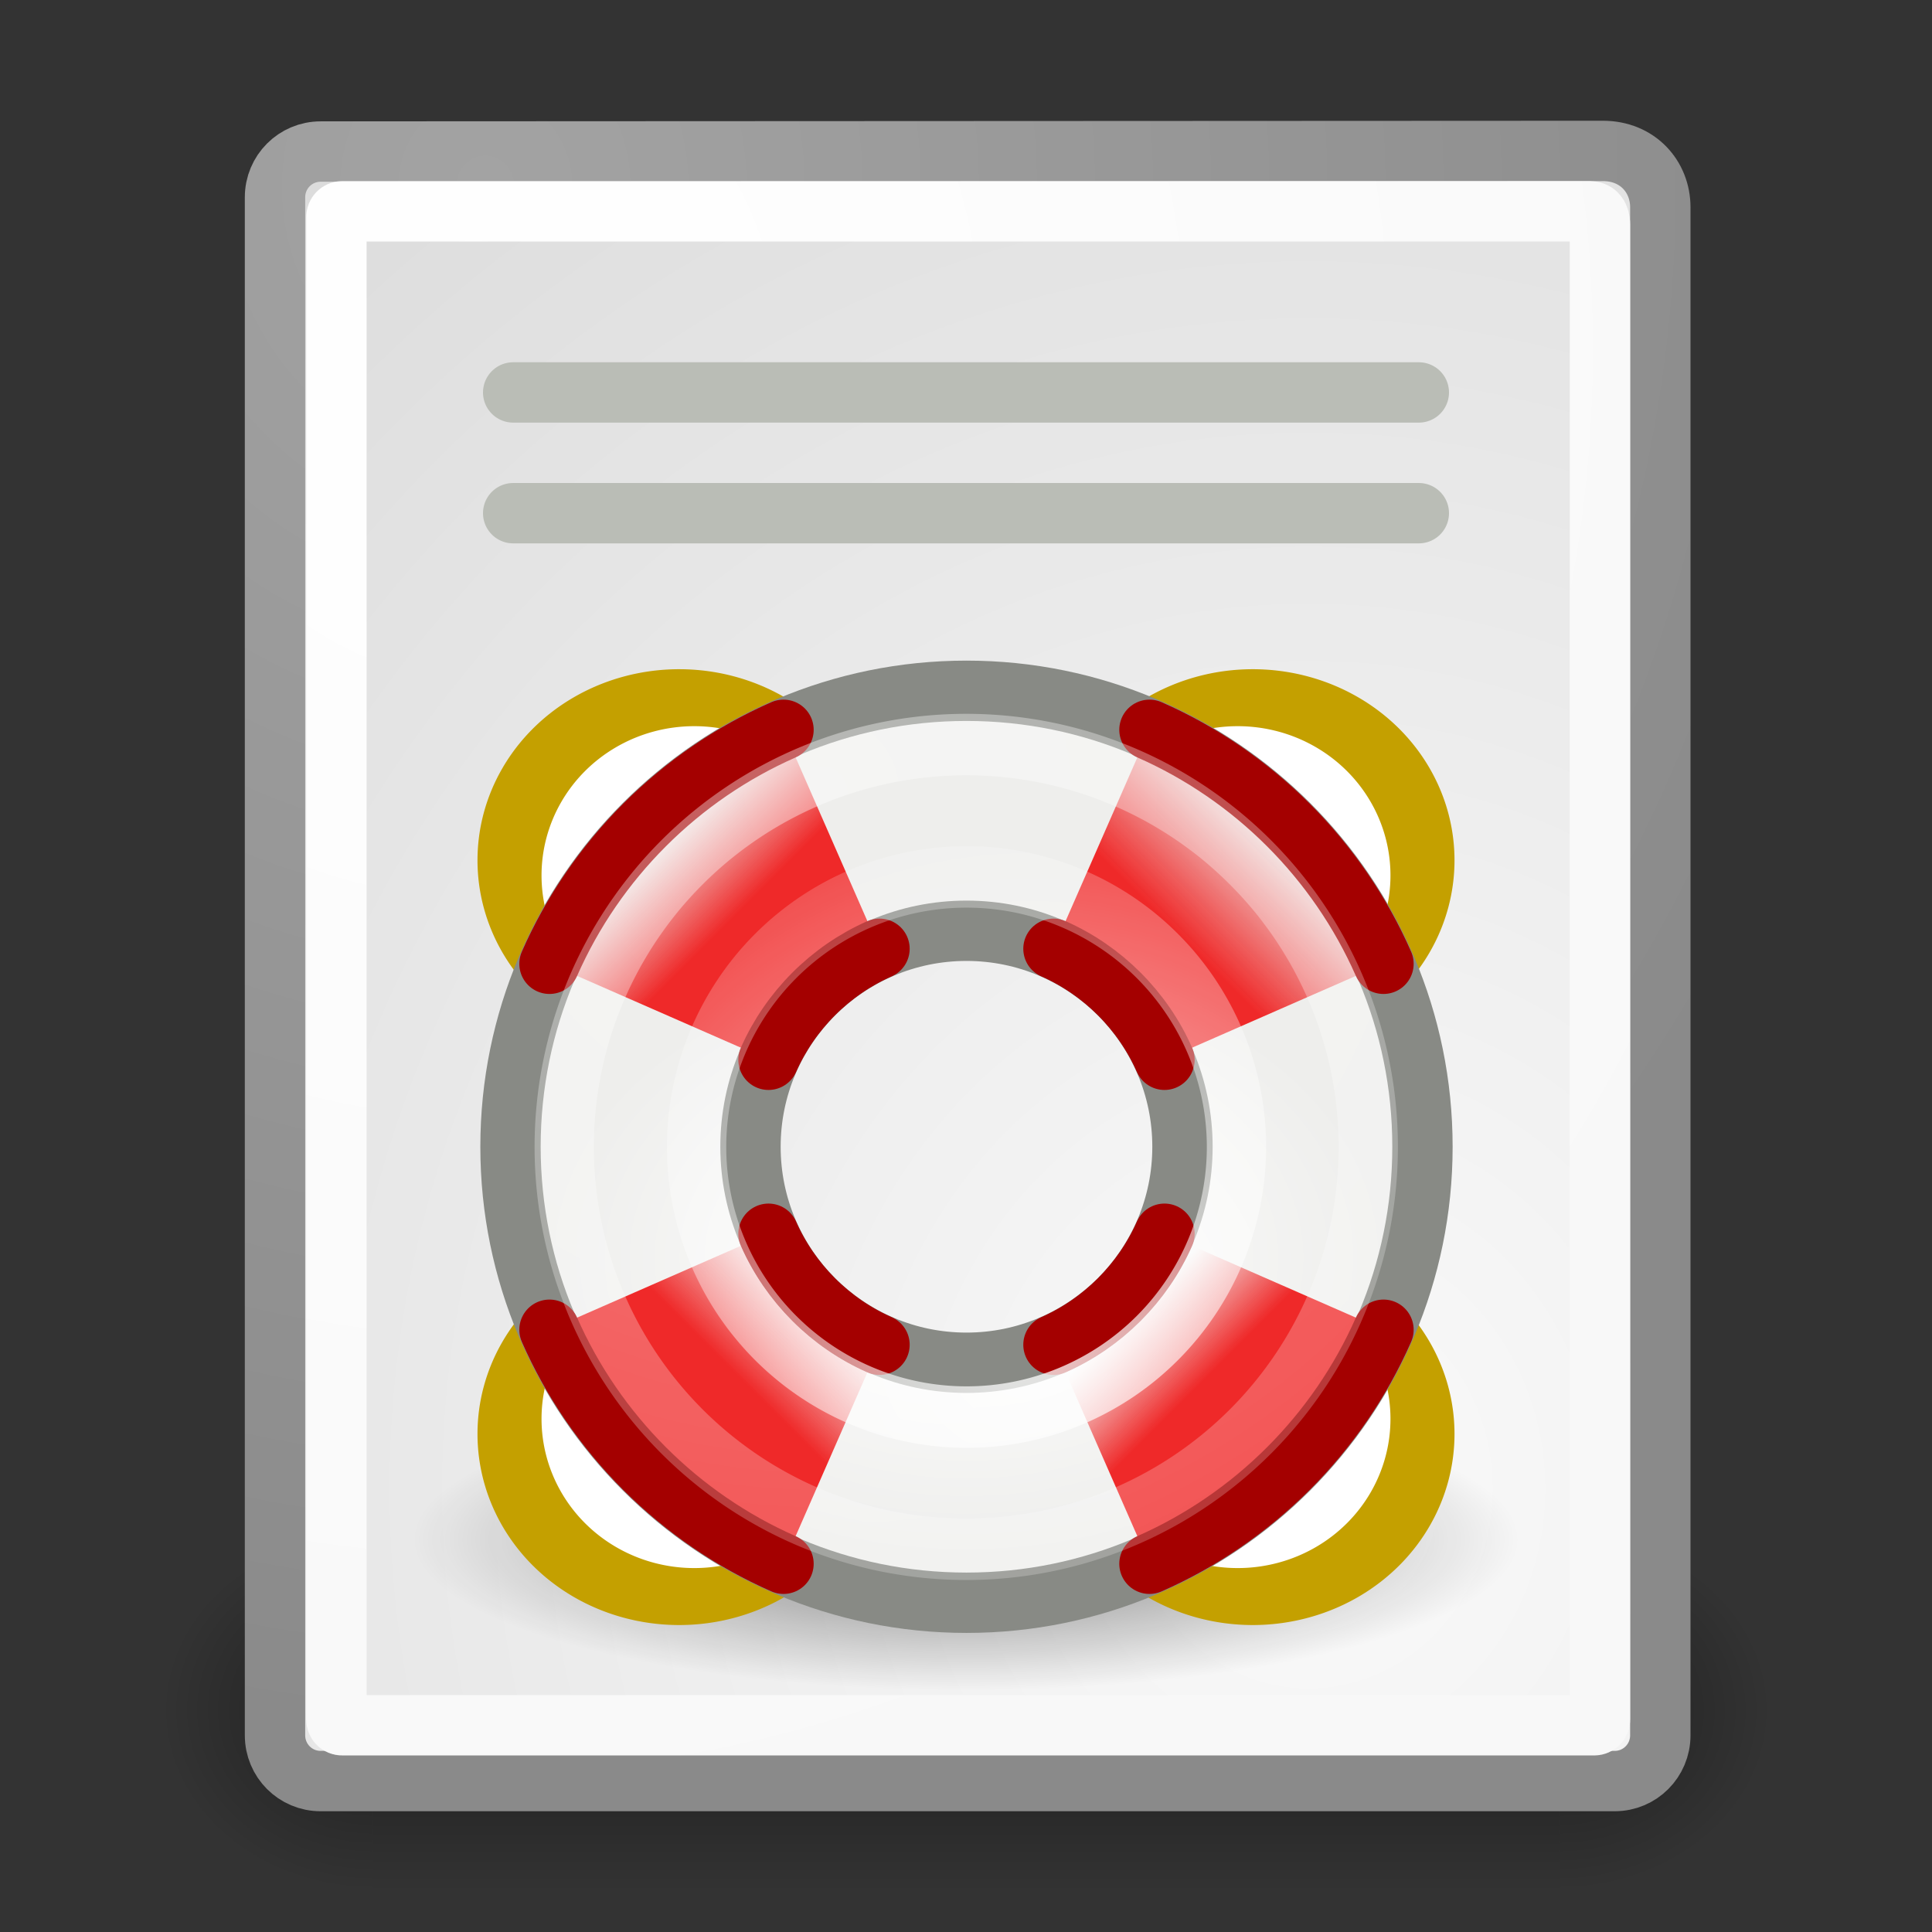 <?xml version="1.0" encoding="UTF-8" standalone="no"?>
<!-- Created with Inkscape (http://www.inkscape.org/) -->
<svg
   xmlns:dc="http://purl.org/dc/elements/1.1/"
   xmlns:cc="http://web.resource.org/cc/"
   xmlns:rdf="http://www.w3.org/1999/02/22-rdf-syntax-ns#"
   xmlns:svg="http://www.w3.org/2000/svg"
   xmlns="http://www.w3.org/2000/svg"
   xmlns:xlink="http://www.w3.org/1999/xlink"
   xmlns:sodipodi="http://sodipodi.sourceforge.net/DTD/sodipodi-0.dtd"
   xmlns:inkscape="http://www.inkscape.org/namespaces/inkscape"
   inkscape:export-ydpi="90"
   inkscape:export-xdpi="90"
   inkscape:export-filename="/home/andreas/project/text-x-preview.png"
   sodipodi:docname="help-contents.svg"
   sodipodi:docbase="/home/dobey/Projects/gnome-icon-theme/32x32/actions"
   inkscape:version="0.45"
   sodipodi:version="0.32"
   id="svg249"
   height="32"
   width="32"
   version="1.0"
   inkscape:output_extension="org.inkscape.output.svg.inkscape">
  <rect width="100%" height="100%" fill="#333333" stroke="none"/>
  <defs
     id="defs3">
    <linearGradient
       id="linearGradient3702">
      <stop
         style="stop-color:black;stop-opacity:0;"
         offset="0"
         id="stop3704" />
      <stop
         id="stop3710"
         offset="0.5"
         style="stop-color:black;stop-opacity:1;" />
      <stop
         style="stop-color:black;stop-opacity:0;"
         offset="1"
         id="stop3706" />
    </linearGradient>
    <linearGradient
       inkscape:collect="always"
       id="linearGradient3688">
      <stop
         style="stop-color:black;stop-opacity:1;"
         offset="0"
         id="stop3690" />
      <stop
         style="stop-color:black;stop-opacity:0;"
         offset="1"
         id="stop3692" />
    </linearGradient>
    <linearGradient
       id="linearGradient15662">
      <stop
         id="stop15664"
         offset="0"
         style="stop-color:#ffffff;stop-opacity:1;" />
      <stop
         id="stop15666"
         offset="1"
         style="stop-color:#f8f8f8;stop-opacity:1;" />
    </linearGradient>
    <linearGradient
       id="linearGradient269">
      <stop
         id="stop270"
         offset="0"
         style="stop-color:#a3a3a3;stop-opacity:1;" />
      <stop
         id="stop271"
         offset="1"
         style="stop-color:#8a8a8a;stop-opacity:1;" />
    </linearGradient>
    <linearGradient
       id="linearGradient259">
      <stop
         id="stop260"
         offset="0"
         style="stop-color:#fafafa;stop-opacity:1;" />
      <stop
         id="stop261"
         offset="1"
         style="stop-color:#bbbbbb;stop-opacity:1;" />
    </linearGradient>
    <radialGradient
       inkscape:collect="always"
       xlink:href="#linearGradient3688"
       id="radialGradient1941"
       gradientUnits="userSpaceOnUse"
       gradientTransform="matrix(2.004,0,0,1.4,27.988,-17.4)"
       cx="4.993"
       cy="43.5"
       fx="4.993"
       fy="43.5"
       r="2.5" />
    <radialGradient
       inkscape:collect="always"
       xlink:href="#linearGradient3688"
       id="radialGradient1943"
       gradientUnits="userSpaceOnUse"
       gradientTransform="matrix(2.004,0,0,1.4,-20.012,-104.4)"
       cx="4.993"
       cy="43.5"
       fx="4.993"
       fy="43.5"
       r="2.5" />
    <linearGradient
       inkscape:collect="always"
       xlink:href="#linearGradient3702"
       id="linearGradient1945"
       gradientUnits="userSpaceOnUse"
       x1="25.058"
       y1="47.028"
       x2="25.058"
       y2="39.999" />
    <radialGradient
       inkscape:collect="always"
       xlink:href="#linearGradient15662"
       id="radialGradient1977"
       gradientUnits="userSpaceOnUse"
       gradientTransform="matrix(0.618,0,0,0.665,2.818,0.965)"
       cx="8.144"
       cy="7.268"
       fx="8.144"
       fy="7.268"
       r="38.159" />
    <radialGradient
       inkscape:collect="always"
       xlink:href="#linearGradient259"
       id="radialGradient1980"
       gradientUnits="userSpaceOnUse"
       gradientTransform="matrix(0.632,0,0,0.687,0.21,0.105)"
       cx="33.967"
       cy="35.737"
       fx="33.967"
       fy="35.737"
       r="86.708" />
    <radialGradient
       inkscape:collect="always"
       xlink:href="#linearGradient269"
       id="radialGradient1982"
       gradientUnits="userSpaceOnUse"
       gradientTransform="matrix(0.637,0,0,0.681,2.416,0.532)"
       cx="8.824"
       cy="3.756"
       fx="8.824"
       fy="3.756"
       r="37.752" />
    <linearGradient
       id="linearGradient3735"
       inkscape:collect="always">
      <stop
         id="stop3737"
         offset="0"
         style="stop-color:white;stop-opacity:1;" />
      <stop
         id="stop3739"
         offset="1"
         style="stop-color:white;stop-opacity:0;" />
    </linearGradient>
    <linearGradient
       id="linearGradient3743">
      <stop
         id="stop3745"
         offset="0"
         style="stop-color:white;stop-opacity:1;" />
      <stop
         id="stop3747"
         offset="1"
         style="stop-color:white;stop-opacity:0.339;" />
    </linearGradient>
    <linearGradient
       id="linearGradient3783"
       inkscape:collect="always">
      <stop
         id="stop3785"
         offset="0"
         style="stop-color:black;stop-opacity:1;" />
      <stop
         id="stop3787"
         offset="1"
         style="stop-color:black;stop-opacity:0;" />
    </linearGradient>
    <linearGradient
       id="linearGradient3807"
       inkscape:collect="always">
      <stop
         id="stop3809"
         offset="0"
         style="stop-color:#ef2929;stop-opacity:1;" />
      <stop
         id="stop3811"
         offset="1"
         style="stop-color:#ef2929;stop-opacity:0;" />
    </linearGradient>
    <linearGradient
       id="linearGradient3815"
       inkscape:collect="always">
      <stop
         id="stop3817"
         offset="0"
         style="stop-color:#ef2929;stop-opacity:1;" />
      <stop
         id="stop3819"
         offset="1"
         style="stop-color:#ef2929;stop-opacity:0;" />
    </linearGradient>
    <linearGradient
       id="linearGradient3823"
       inkscape:collect="always">
      <stop
         id="stop3825"
         offset="0"
         style="stop-color:#ef2929;stop-opacity:1;" />
      <stop
         id="stop3827"
         offset="1"
         style="stop-color:#ef2929;stop-opacity:0;" />
    </linearGradient>
    <linearGradient
       id="linearGradient3831"
       inkscape:collect="always">
      <stop
         id="stop3833"
         offset="0"
         style="stop-color:#ef2929;stop-opacity:1;" />
      <stop
         id="stop3835"
         offset="1"
         style="stop-color:#ef2929;stop-opacity:0;" />
    </linearGradient>
    <linearGradient
       id="linearGradient3839"
       inkscape:collect="always">
      <stop
         id="stop3841"
         offset="0"
         style="stop-color:white;stop-opacity:1" />
      <stop
         id="stop3843"
         offset="1"
         style="stop-color:#eeeeec;stop-opacity:1" />
    </linearGradient>
    <radialGradient
       inkscape:collect="always"
       xlink:href="#linearGradient3783"
       id="radialGradient6343"
       gradientUnits="userSpaceOnUse"
       gradientTransform="matrix(1,0,0,0.625,0,6.375)"
       cx="8"
       cy="17"
       fx="8"
       fy="17"
       r="8" />
    <radialGradient
       inkscape:collect="always"
       xlink:href="#linearGradient3839"
       id="radialGradient6372"
       gradientUnits="userSpaceOnUse"
       gradientTransform="matrix(0.884,0,0,0.625,-33.723,10.887)"
       cx="11"
       cy="13.481"
       fx="11"
       fy="13.481"
       r="10" />
    <linearGradient
       inkscape:collect="always"
       xlink:href="#linearGradient3807"
       id="linearGradient6374"
       gradientUnits="userSpaceOnUse"
       gradientTransform="translate(-35,6)"
       x1="6.055"
       y1="6.312"
       x2="4.483"
       y2="4.74" />
    <linearGradient
       inkscape:collect="always"
       xlink:href="#linearGradient3831"
       id="linearGradient6376"
       gradientUnits="userSpaceOnUse"
       gradientTransform="translate(-35,6)"
       x1="6.43"
       y1="15.967"
       x2="8.122"
       y2="14.275" />
    <linearGradient
       inkscape:collect="always"
       xlink:href="#linearGradient3815"
       id="linearGradient6378"
       gradientUnits="userSpaceOnUse"
       gradientTransform="translate(-35,6)"
       x1="15.291"
       y1="6.444"
       x2="17.417"
       y2="4.318" />
    <linearGradient
       inkscape:collect="always"
       xlink:href="#linearGradient3823"
       id="linearGradient6380"
       gradientUnits="userSpaceOnUse"
       gradientTransform="translate(-35,6)"
       x1="15.822"
       y1="15.99"
       x2="14.372"
       y2="14.54" />
    <radialGradient
       inkscape:collect="always"
       xlink:href="#linearGradient3743"
       id="radialGradient6382"
       gradientUnits="userSpaceOnUse"
       gradientTransform="matrix(2.724,0,0,2.633,-13.56,-4.831)"
       cx="7.593"
       cy="3.155"
       fx="7.593"
       fy="3.155"
       r="8.462" />
    <radialGradient
       inkscape:collect="always"
       xlink:href="#linearGradient3735"
       id="radialGradient6384"
       gradientUnits="userSpaceOnUse"
       gradientTransform="matrix(2.21,0,0,2.139,-12.102,-18.821)"
       cx="10.864"
       cy="16.149"
       fx="10.864"
       fy="16.149"
       r="8.714" />
  </defs>
  <sodipodi:namedview
     inkscape:window-y="24"
     inkscape:window-x="5"
     inkscape:window-height="970"
     inkscape:window-width="1674"
     inkscape:document-units="px"
     inkscape:grid-bbox="true"
     showgrid="false"
     inkscape:current-layer="layer5"
     inkscape:cy="22.601609"
     inkscape:cx="19.516512"
     inkscape:zoom="1"
     inkscape:pageshadow="2"
     inkscape:pageopacity="0.0"
     borderopacity="1"
     bordercolor="#666"
     pagecolor="#ffffff"
     id="base"
     inkscape:showpageshadow="false"
     width="32px"
     height="32px"
     showborder="false"
     gridspacingx="0.5px"
     gridspacingy="0.5px"
     gridempspacing="2" />
  <g
     inkscape:groupmode="layer"
     id="layer6"
     inkscape:label="Shadow" />
  <g
     style="display:inline"
     inkscape:groupmode="layer"
     inkscape:label="Base"
     id="layer1" />
  <g
     inkscape:groupmode="layer"
     id="layer5"
     inkscape:label="Text"
     style="display:inline">
    <g
       id="g3712"
       style="opacity:0.4"
       transform="matrix(0.702,0,0,0.857,-0.842,-8.952)">
      <rect
         y="40"
         x="38"
         height="7"
         width="5"
         id="rect2801"
         style="opacity:1;fill:url(#radialGradient1941);fill-opacity:1;stroke:none;stroke-width:1;stroke-linecap:round;stroke-linejoin:miter;stroke-miterlimit:4;stroke-dasharray:none;stroke-opacity:1" />
      <rect
         transform="scale(-1,-1)"
         y="-47"
         x="-10"
         height="7"
         width="5"
         id="rect3696"
         style="opacity:1;fill:url(#radialGradient1943);fill-opacity:1;stroke:none;stroke-width:1;stroke-linecap:round;stroke-linejoin:miter;stroke-miterlimit:4;stroke-dasharray:none;stroke-opacity:1" />
      <rect
         y="40"
         x="10"
         height="7"
         width="28"
         id="rect3700"
         style="opacity:1;fill:url(#linearGradient1945);fill-opacity:1;stroke:none;stroke-width:1;stroke-linecap:round;stroke-linejoin:miter;stroke-miterlimit:4;stroke-dasharray:none;stroke-opacity:1" />
    </g>
    <path
       style="color:black;fill:url(#radialGradient1980);fill-opacity:1;fill-rule:nonzero;stroke:url(#radialGradient1982);stroke-width:1;stroke-linecap:round;stroke-linejoin:round;marker:none;marker-start:none;marker-mid:none;marker-end:none;stroke-miterlimit:4;stroke-dashoffset:0;stroke-opacity:1;visibility:visible;display:block;overflow:visible"
       d="M 5.311,2.51 L 26.55,2.5 C 27.127,2.5 27.5,2.928 27.5,3.433 L 27.5,28.742 C 27.5,29.162 27.163,29.5 26.744,29.5 L 5.311,29.5 C 4.892,29.5 4.555,29.162 4.555,28.742 L 4.555,3.268 C 4.555,2.848 4.892,2.51 5.311,2.51 z "
       id="rect15391"
       sodipodi:nodetypes="ccccccccc" />
    <path
       sodipodi:type="arc"
       style="opacity:0.5;fill:url(#radialGradient6343);fill-opacity:1;stroke:none;stroke-width:1;stroke-linecap:round;stroke-linejoin:miter;stroke-miterlimit:4;stroke-dasharray:none;stroke-dashoffset:1.2;stroke-opacity:1"
       id="path6317"
       sodipodi:cx="8"
       sodipodi:cy="17"
       sodipodi:rx="8"
       sodipodi:ry="5"
       d="M 16 17 A 8 5 0 1 1  0,17 A 8 5 0 1 1  16 17 z"
       transform="matrix(1.146,0,0,0.5,6.833,17)" />
    <path
       style="color:black;fill:none;fill-opacity:1;fill-rule:nonzero;stroke:url(#radialGradient1977);stroke-width:1;stroke-linecap:round;stroke-linejoin:round;marker:none;marker-start:none;marker-mid:none;marker-end:none;stroke-miterlimit:4;stroke-dashoffset:0;stroke-opacity:1;visibility:visible;display:block;overflow:visible"
       d="M 5.667,3.5 L 26.332,3.5 C 26.489,3.5 26.5,3.665 26.5,3.718 L 26.5,28.48 C 26.5,28.533 26.458,28.576 26.405,28.576 L 5.667,28.576 C 5.614,28.576 5.572,28.533 5.572,28.48 L 5.572,3.596 C 5.572,3.543 5.614,3.5 5.667,3.5 z "
       id="rect15660"
       sodipodi:nodetypes="ccccccccc" />
    <path
       style="fill:none;fill-rule:evenodd;stroke:#babdb6;stroke-width:1px;stroke-linecap:round;stroke-linejoin:miter;stroke-opacity:1"
       d="M 8.5,6.5 L 23.5,6.5"
       id="path6313" />
    <g
       id="g6401"
       transform="translate(19,13)">
      <path
         transform="matrix(0.875,0,0,0.778,-10.375,8.222)"
         d="M 5 3.25 A 2 2.25 0 1 1  1,3.25 A 2 2.25 0 1 1  5 3.25 z"
         sodipodi:ry="2.25"
         sodipodi:rx="2"
         sodipodi:cy="3.25"
         sodipodi:cx="3"
         id="path6403"
         style="fill:none;fill-opacity:1;stroke:#c4a000;stroke-width:3.637;stroke-linecap:round;stroke-linejoin:miter;stroke-miterlimit:4;stroke-dasharray:none;stroke-dashoffset:1.2;stroke-opacity:1"
         sodipodi:type="arc" />
      <path
         transform="matrix(1,0,0,0.889,-10.5,7.611)"
         d="M 5 3.25 A 2 2.25 0 1 1  1,3.25 A 2 2.25 0 1 1  5 3.25 z"
         sodipodi:ry="2.25"
         sodipodi:rx="2"
         sodipodi:cy="3.25"
         sodipodi:cx="3"
         id="path6405"
         style="fill:none;fill-opacity:1;stroke:#ffffff;stroke-width:1.061;stroke-linecap:round;stroke-linejoin:miter;stroke-miterlimit:4;stroke-dasharray:none;stroke-dashoffset:1.2;stroke-opacity:1"
         sodipodi:type="arc" />
    </g>
    <g
       style="display:inline"
       id="g6437"
       transform="matrix(-1,0,0,1,13,13)">
      <path
         transform="matrix(0.875,0,0,0.778,-10.375,8.222)"
         d="M 5 3.25 A 2 2.25 0 1 1  1,3.25 A 2 2.25 0 1 1  5 3.25 z"
         sodipodi:ry="2.25"
         sodipodi:rx="2"
         sodipodi:cy="3.25"
         sodipodi:cx="3"
         id="path6439"
         style="fill:none;fill-opacity:1;stroke:#c4a000;stroke-width:3.637;stroke-linecap:round;stroke-linejoin:miter;stroke-miterlimit:4;stroke-dasharray:none;stroke-dashoffset:1.2;stroke-opacity:1"
         sodipodi:type="arc" />
      <path
         transform="matrix(1,0,0,0.889,-10.5,7.611)"
         d="M 5 3.25 A 2 2.25 0 1 1  1,3.25 A 2 2.25 0 1 1  5 3.25 z"
         sodipodi:ry="2.25"
         sodipodi:rx="2"
         sodipodi:cy="3.25"
         sodipodi:cx="3"
         id="path6441"
         style="fill:none;fill-opacity:1;stroke:#ffffff;stroke-width:1.061;stroke-linecap:round;stroke-linejoin:miter;stroke-miterlimit:4;stroke-dasharray:none;stroke-dashoffset:1.2;stroke-opacity:1"
         sodipodi:type="arc" />
    </g>
    <g
       id="g6455">
      <g
         transform="matrix(-1,0,0,-1,13,25)"
         id="g6443"
         style="display:inline">
        <path
           sodipodi:type="arc"
           style="fill:none;fill-opacity:1;stroke:#c4a000;stroke-width:3.637;stroke-linecap:round;stroke-linejoin:miter;stroke-miterlimit:4;stroke-dasharray:none;stroke-dashoffset:1.2;stroke-opacity:1"
           id="path6445"
           sodipodi:cx="3"
           sodipodi:cy="3.25"
           sodipodi:rx="2"
           sodipodi:ry="2.25"
           d="M 5 3.25 A 2 2.25 0 1 1  1,3.25 A 2 2.25 0 1 1  5 3.25 z"
           transform="matrix(0.875,0,0,0.778,-10.375,8.222)" />
        <path
           sodipodi:type="arc"
           style="fill:none;fill-opacity:1;stroke:#ffffff;stroke-width:1.061;stroke-linecap:round;stroke-linejoin:miter;stroke-miterlimit:4;stroke-dasharray:none;stroke-dashoffset:1.2;stroke-opacity:1"
           id="path6447"
           sodipodi:cx="3"
           sodipodi:cy="3.25"
           sodipodi:rx="2"
           sodipodi:ry="2.25"
           d="M 5 3.25 A 2 2.25 0 1 1  1,3.25 A 2 2.25 0 1 1  5 3.25 z"
           transform="matrix(1,0,0,0.889,-10.5,7.611)" />
      </g>
      <g
         transform="matrix(1,0,0,-1,19,25)"
         id="g6449"
         style="display:inline">
        <path
           sodipodi:type="arc"
           style="fill:none;fill-opacity:1;stroke:#c4a000;stroke-width:3.637;stroke-linecap:round;stroke-linejoin:miter;stroke-miterlimit:4;stroke-dasharray:none;stroke-dashoffset:1.2;stroke-opacity:1"
           id="path6451"
           sodipodi:cx="3"
           sodipodi:cy="3.25"
           sodipodi:rx="2"
           sodipodi:ry="2.25"
           d="M 5 3.25 A 2 2.25 0 1 1  1,3.25 A 2 2.25 0 1 1  5 3.25 z"
           transform="matrix(0.875,0,0,0.778,-10.375,8.222)" />
        <path
           sodipodi:type="arc"
           style="fill:none;fill-opacity:1;stroke:#ffffff;stroke-width:1.061;stroke-linecap:round;stroke-linejoin:miter;stroke-miterlimit:4;stroke-dasharray:none;stroke-dashoffset:1.2;stroke-opacity:1"
           id="path6453"
           sodipodi:cx="3"
           sodipodi:cy="3.25"
           sodipodi:rx="2"
           sodipodi:ry="2.25"
           d="M 5 3.25 A 2 2.25 0 1 1  1,3.25 A 2 2.25 0 1 1  5 3.25 z"
           transform="matrix(1,0,0,0.889,-10.5,7.611)" />
      </g>
    </g>
    <g
       id="g6319"
       transform="matrix(0.795,0,0,0.795,35.088,5.479)">
      <path
         id="path6321"
         d="M -24,7.5 C -29.244,7.5 -33.5,11.756 -33.5,17 C -33.5,22.244 -29.244,26.5 -24,26.5 C -18.756,26.5 -14.5,22.244 -14.5,17 C -14.5,11.756 -18.756,7.5 -24,7.5 z M -24,12.5 C -21.516,12.5 -19.5,14.516 -19.5,17 C -19.5,19.484 -21.516,21.5 -24,21.5 C -26.484,21.5 -28.5,19.484 -28.5,17 C -28.5,14.516 -26.484,12.5 -24,12.5 z "
         style="fill:url(#radialGradient6372);fill-opacity:1;stroke:#888a85;stroke-width:1.257;stroke-linecap:round;stroke-linejoin:round;stroke-miterlimit:4;stroke-dasharray:none;stroke-dashoffset:1.2;stroke-opacity:1" />
      <path
         id="path6323"
         d="M -27.812,8.313 C -29.984,9.269 -31.731,11.016 -32.688,13.188 L -28.125,15.188 C -27.672,14.162 -26.838,13.328 -25.812,12.875 L -27.812,8.313 z "
         style="fill:url(#linearGradient6374);fill-opacity:1;fill-rule:evenodd;stroke:none;stroke-width:1px;stroke-linecap:butt;stroke-linejoin:miter;stroke-opacity:1" />
      <path
         id="path6325"
         d="M -28.125,18.812 L -32.688,20.812 C -31.731,22.984 -29.984,24.731 -27.812,25.688 L -25.812,21.125 C -26.838,20.672 -27.672,19.838 -28.125,18.812 z "
         style="fill:url(#linearGradient6376);fill-opacity:1;stroke:none;stroke-width:1;stroke-linecap:round;stroke-linejoin:miter;stroke-miterlimit:4;stroke-dasharray:none;stroke-dashoffset:1.2;stroke-opacity:1" />
      <path
         id="path6327"
         d="M -20.188,8.313 L -22.188,12.875 C -21.162,13.328 -20.328,14.162 -19.875,15.188 L -15.312,13.188 C -16.269,11.016 -18.016,9.269 -20.188,8.313 z "
         style="fill:url(#linearGradient6378);fill-opacity:1;fill-rule:evenodd;stroke:none;stroke-width:1px;stroke-linecap:butt;stroke-linejoin:miter;stroke-opacity:1" />
      <path
         id="path6329"
         d="M -19.875,18.812 C -20.328,19.838 -21.162,20.672 -22.188,21.125 L -20.188,25.688 C -18.016,24.731 -16.269,22.984 -15.312,20.812 L -19.875,18.812 z "
         style="fill:url(#linearGradient6380);fill-opacity:1;fill-rule:evenodd;stroke:none;stroke-width:1px;stroke-linecap:butt;stroke-linejoin:miter;stroke-opacity:1" />
      <path
         sodipodi:nodetypes="cccc"
         id="path6331"
         d="M -28.125,15.188 C -27.672,14.162 -26.838,13.328 -25.812,12.875 M -27.812,8.313 C -29.984,9.269 -31.731,11.016 -32.688,13.188"
         style="fill:none;fill-rule:evenodd;stroke:#a40000;stroke-width:1.257px;stroke-linecap:round;stroke-linejoin:miter;stroke-opacity:1" />
      <path
         sodipodi:nodetypes="cccc"
         id="path6333"
         d="M -15.312,13.188 C -16.269,11.016 -18.016,9.269 -20.188,8.313 M -22.188,12.875 C -21.162,13.328 -20.328,14.162 -19.875,15.188"
         style="fill:none;fill-rule:evenodd;stroke:#a40000;stroke-width:1.257px;stroke-linecap:round;stroke-linejoin:miter;stroke-opacity:1" />
      <path
         sodipodi:nodetypes="cccc"
         id="path6335"
         d="M -19.875,18.812 C -20.328,19.838 -21.162,20.672 -22.188,21.125 M -20.188,25.688 C -18.016,24.731 -16.269,22.984 -15.312,20.812"
         style="fill:none;fill-rule:evenodd;stroke:#a40000;stroke-width:1.257px;stroke-linecap:round;stroke-linejoin:miter;stroke-opacity:1" />
      <path
         sodipodi:nodetypes="cccc"
         id="path6337"
         d="M -25.812,21.125 C -26.838,20.672 -27.672,19.838 -28.125,18.812 M -32.688,20.812 C -31.731,22.984 -29.984,24.731 -27.812,25.688"
         style="fill:none;fill-opacity:1;stroke:#a40000;stroke-width:1.257;stroke-linecap:round;stroke-linejoin:miter;stroke-miterlimit:4;stroke-dasharray:none;stroke-dashoffset:1.2;stroke-opacity:1" />
      <path
         transform="matrix(1.047,0,0,1.086,-34.475,5.838)"
         d="M 18 10.281 A 8 7.719 0 1 1  2,10.281 A 8 7.719 0 1 1  18 10.281 z"
         sodipodi:ry="7.71875"
         sodipodi:rx="8"
         sodipodi:cy="10.28125"
         sodipodi:cx="10"
         id="path6339"
         style="opacity:0.4;fill:none;fill-opacity:1;stroke:url(#radialGradient6382);stroke-width:1.179;stroke-linecap:round;stroke-linejoin:miter;stroke-miterlimit:4;stroke-dasharray:none;stroke-dashoffset:1.2;stroke-opacity:1"
         sodipodi:type="arc" />
      <path
         transform="matrix(0.703,0,0,0.729,-31.029,9.51)"
         d="M 18 10.281 A 8 7.719 0 1 1  2,10.281 A 8 7.719 0 1 1  18 10.281 z"
         sodipodi:ry="7.71875"
         sodipodi:rx="8"
         sodipodi:cy="10.28125"
         sodipodi:cx="10"
         id="path6341"
         style="opacity:0.8;fill:none;fill-opacity:1;stroke:url(#radialGradient6384);stroke-width:1.757;stroke-linecap:round;stroke-linejoin:miter;stroke-miterlimit:4;stroke-dasharray:none;stroke-dashoffset:1.2;stroke-opacity:1"
         sodipodi:type="arc" />
    </g>
    <path
       style="fill:none;fill-rule:evenodd;stroke:#babdb6;stroke-width:1px;stroke-linecap:round;stroke-linejoin:miter;stroke-opacity:1;display:inline"
       d="M 8.5,8.5 L 23.5,8.5"
       id="path6463" />
  </g>
</svg>
